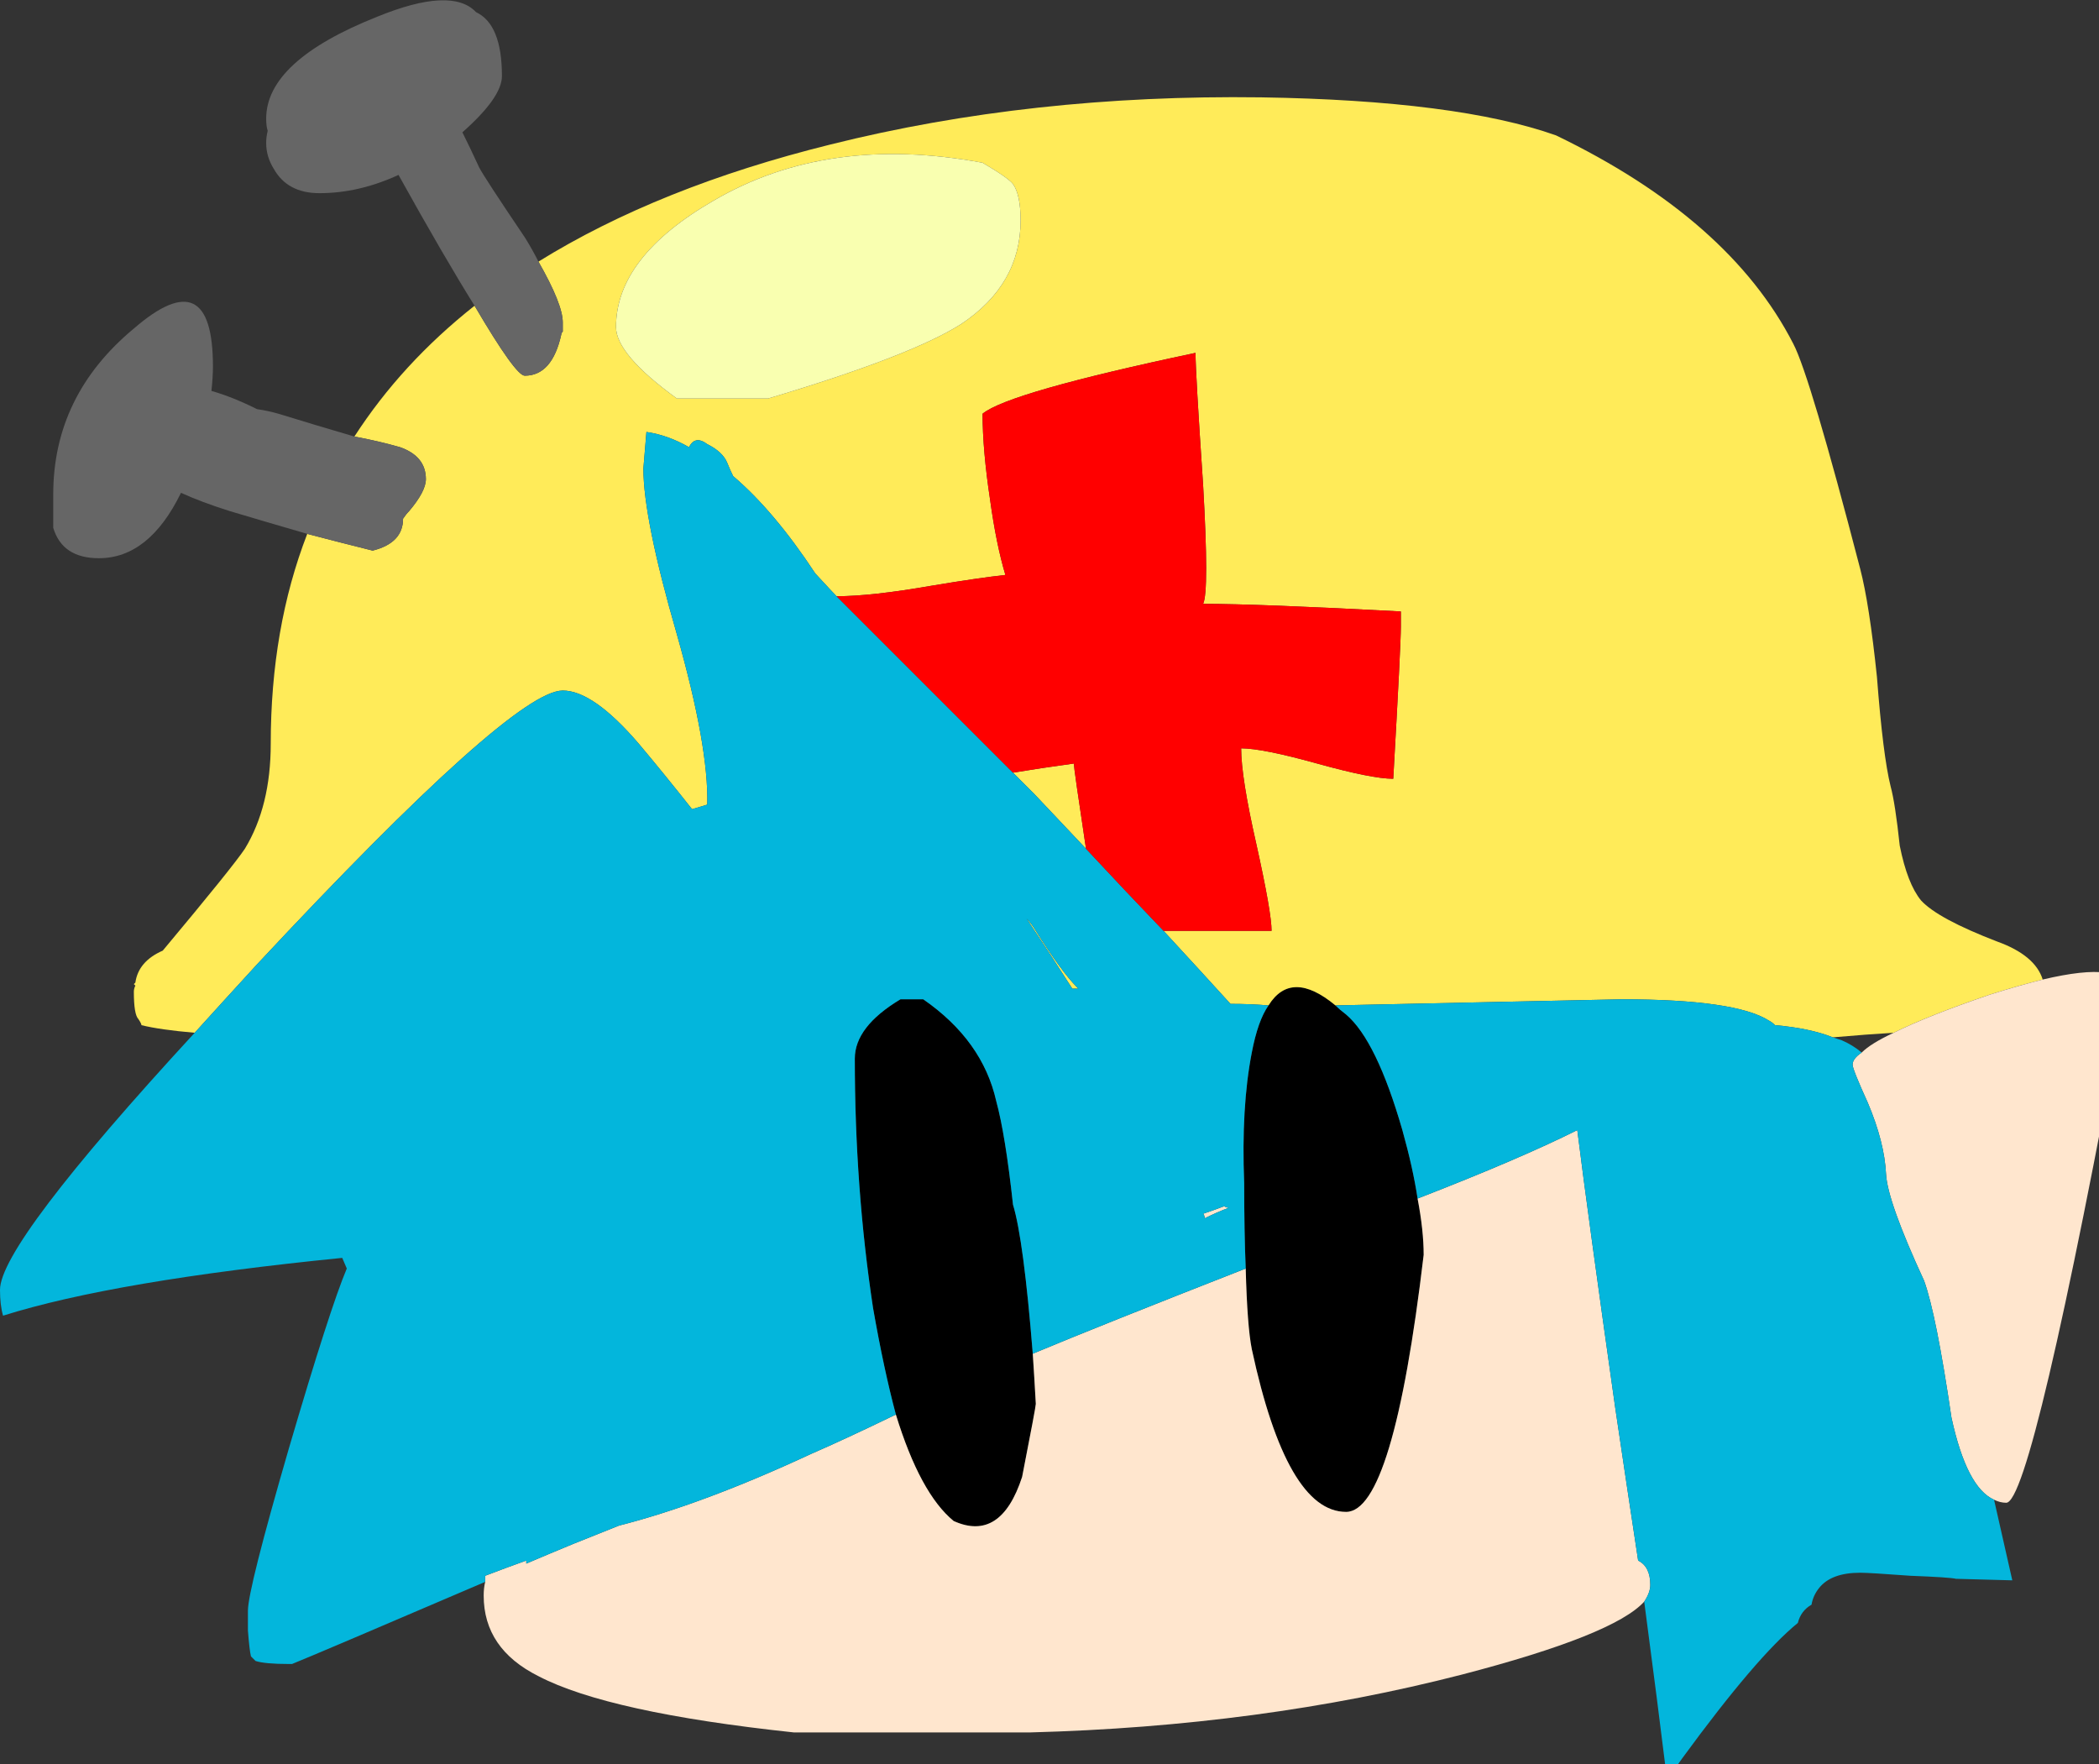 
<svg xmlns="http://www.w3.org/2000/svg" version="1.1" xmlns:xlink="http://www.w3.org/1999/xlink" preserveAspectRatio="none" x="0px" y="0px" width="69px" height="58px" viewBox="0 0 69 58">
<rect x="0" y="0" width="69" height="58" fill="#333333" stroke="none"/>
<defs>
<g id="Layer0_0_FILL">
<path fill="#000000" stroke="none" d="
M 30.35 32.85
L 29.6 32.85
Q 28.1 33.75 28.1 34.8 28.1 39.05 28.7 43 29.05 45 29.45 46.5 30.25 49.1 31.35 50 32.9 50.7 33.6 48.55 34.05 46.25 34.05 46.15 34 45.25 33.95 44.5 33.65 40.75 33.3 39.6 33.05 37.3 32.75 36.2 32.3 34.2 30.35 32.85
M 44.25 33.35
Q 44.05 33.2 43.9 33.05 42.45 31.85 41.7 33.05 41.35 33.55 41.15 34.6 40.8 36.4 40.9 38.9 40.9 40.5 40.95 41.7 41 43.6 41.15 44.35 42.3 49.7 44.25 49.7 45.8 49.7 46.8 41.25 46.8 40.45 46.6 39.4 46.45 38.4 46.1 37.15 45.25 34.2 44.25 33.35 Z"/>

<path fill="#FFEB59" stroke="none" d="
M 33.3 25.4
L 34 26.1
Q 34.85 27 35.7 27.9 35.3 25.25 35.3 25.1 34.2 25.25 33.3 25.4
M 34.05 30.6
Q 33.9 30.35 33.75 30.2 34.55 31.4 35.25 32.5 35.35 32.5 35.45 32.5
L 35.4 32.45
Q 34.9 31.95 34.05 30.6
M 61.7 22.25
Q 61.45 19.85 61.15 18.7 59.5 12.35 58.95 11.3 56.85 7.2 51.15 4.45 47.9 3.3 41.45 3.2 33.9 3.1 27.3 4.75 21.65 6.15 17.7 8.6 18.5 10 18.5 10.6 18.5 10.65 18.5 10.75 18.5 10.8 18.5 10.9 18.45 10.95 18.45 11 18.15 12.35 17.25 12.35 16.95 12.35 15.6 10.05 13.2 11.95 11.65 14.35 12.45 14.5 13.15 14.7 14 15 14 15.75 14 16.15 13.45 16.8 13.35 16.9 13.25 17.05 13.25 17.85 12.25 18.1 11.05 17.8 10.1 17.55 8.9 20.65 8.9 24.45 8.9 26.5 8.05 27.9 7.65 28.5 5.35 31.25 4.55 31.6 4.45 32.3
L 4.4 32.35 4.45 32.4
Q 4.4 32.5 4.4 32.6 4.4 33.35 4.55 33.5 4.65 33.65 4.65 33.7 5.25 33.85 6.4 33.95 7.35 32.9 8.45 31.7 16.85 22.7 18.5 22.7 19.5 22.7 21 24.45 21.8 25.4 22.75 26.6
L 23.25 26.45
Q 23.3 24.55 22.25 20.85 21.15 17.05 21.15 15.4
L 21.25 14.2
Q 21.95 14.3 22.65 14.7 22.85 14.3 23.25 14.6 23.75 14.85 23.9 15.2 24 15.45 24.1 15.65 25.45 16.8 26.8 18.85 27.4 19.5 27.5 19.6 28.65 19.6 30.65 19.25 32.15 19 33.05 18.9 32.75 17.9 32.55 16.45 32.3 14.8 32.3 13.6 33.15 12.9 39.3 11.6 39.3 12.25 39.55 15.95 39.75 19.45 39.55 19.85 41.35 19.85 46.05 20.1
L 46.05 20.6
Q 46.05 21.2 45.8 25.6 45.1 25.6 43.3 25.1 41.5 24.6 40.8 24.6 40.8 25.55 41.3 27.75 41.8 30 41.8 30.6
L 38.25 30.6
Q 39.45 31.9 40.45 33 41.1 33 41.7 33.05 42.45 31.85 43.9 33.05 46.25 33 53.3 32.85 57.05 32.85 58.15 33.55 58.25 33.6 58.35 33.7 59.5 33.8 60.25 34.1 61.4 34 62.25 33.95 63.35 33.4 65.4 32.7 66.35 32.4 67.15 32.2 66.9 31.4 65.65 30.95 63.7 30.2 63.15 29.6 62.7 29.05 62.45 27.8 62.3 26.4 62.15 25.85 61.9 24.85 61.7 22.25
M 32.3 5.35
Q 33.15 5.85 33.3 6.05 33.55 6.4 33.55 7.25 33.55 9.35 31.6 10.65 29.95 11.7 25.25 13.1
L 22.25 13.1
Q 20.25 11.65 20.25 10.75 20.25 8.45 23.45 6.6 27.2 4.4 32.3 5.35 Z"/>

<path fill="#666666" stroke="none" d="
M 7 12.05
Q 7 8.55 4.4 10.8 1.75 13 1.75 16.25 1.75 16.3 1.75 17.35 2.05 18.35 3.25 18.35 4.9 18.35 5.95 16.2 6.6 16.5 7.55 16.8 8.55 17.1 10.1 17.55 11.05 17.8 12.25 18.1 13.25 17.85 13.25 17.05 13.35 16.9 13.45 16.8 14 16.15 14 15.75 14 15 13.15 14.7 12.45 14.5 11.65 14.35 10.45 14 9.15 13.6 8.8 13.5 8.45 13.45 7.65 13.05 6.95 12.85 7 12.4 7 12.05
M 16.5 2.5
Q 16.5 0.8 15.65 0.4 14.85 -0.45 12.4 0.55 8.75 2 8.75 3.9 8.75 4.15 8.8 4.3 8.75 4.5 8.75 4.7 8.75 5.15 9 5.55 9.45 6.35 10.5 6.35 11.8 6.35 13.1 5.75 14.6 8.45 15.6 10.05 16.95 12.35 17.25 12.35 18.15 12.35 18.45 11 18.45 10.95 18.5 10.9 18.5 10.8 18.5 10.75 18.5 10.65 18.5 10.6 18.5 10 17.7 8.6 17.5 8.2 17.25 7.8 15.9 5.8 15.75 5.5 15.45 4.85 15.2 4.35 16.5 3.2 16.5 2.5 Z"/>

<path fill="#FFE6CE" stroke="none" d="
M 62.25 33.95
Q 61.5 34.3 61.2 34.6 60.9 34.8 60.9 35 60.9 35.15 61.4 36.25 61.95 37.55 62 38.6 62.05 39.5 63.25 42.1 63.65 43.2 64.15 46.6 64.65 48.9 65.55 49.3 65.75 49.4 65.95 49.4 66.8 49.4 69.9 32.6 69.9 31.55 67.15 32.2 66.35 32.4 65.4 32.7 63.35 33.4 62.25 33.95
M 41.15 44.35
Q 41 43.6 40.95 41.7 36.1 43.6 33.95 44.5 34 45.25 34.05 46.15 34.05 46.25 33.6 48.55 32.9 50.7 31.35 50 30.25 49.1 29.45 46.5 27.8 47.3 26.65 47.8 23.1 49.45 20.35 50.15 19.6 50.45 18.85 50.75 18 51.1 17.3 51.4
L 17.3 51.3
Q 16.6 51.55 15.95 51.8 15.95 51.85 15.95 52 15.9 52.2 15.9 52.45 15.9 54.2 17.7 55.1 20 56.3 26.1 56.95
L 33.85 56.95
Q 41.45 56.75 48.05 55.05 53.05 53.75 54.05 52.65 54.25 52.35 54.25 52.1 54.25 51.5 53.85 51.3 53.5 49 53.1 46.3 52.2 39.95 51.85 37.15 49.95 38.1 46.6 39.4 46.8 40.45 46.8 41.25 45.8 49.7 44.25 49.7 42.3 49.7 41.15 44.35
M 39.55 39.9
Q 39.6 39.95 39.6 40.05 40 39.85 40.4 39.7 40.3 39.7 40.25 39.65 39.85 39.8 39.55 39.9 Z"/>

<path fill="#03B6DC" stroke="none" d="
M 41.15 34.6
Q 41.35 33.55 41.7 33.05 41.1 33 40.45 33 39.45 31.9 38.25 30.6 37.05 29.35 35.7 27.9 34.85 27 34 26.1
L 33.3 25.4 27.5 19.6
Q 27.4 19.5 26.8 18.85 25.45 16.8 24.1 15.65 24 15.45 23.9 15.2 23.75 14.85 23.25 14.6 22.85 14.3 22.65 14.7 21.95 14.3 21.25 14.2
L 21.15 15.4
Q 21.15 17.05 22.25 20.85 23.3 24.55 23.25 26.45
L 22.75 26.6
Q 21.8 25.4 21 24.45 19.5 22.7 18.5 22.7 16.85 22.7 8.45 31.7 7.35 32.9 6.4 33.95 0 40.9 0 42.4 0 42.9 0.1 43.25 3.75 42.1 11.25 41.35
L 11.4 41.7
Q 10.85 43 9.5 47.6 8.15 52.25 8.15 52.95 8.15 53.25 8.15 53.45 8.15 53.5 8.15 53.6 8.2 54.25 8.25 54.45
L 8.4 54.6
Q 8.7 54.7 9.5 54.7
L 9.6 54.7
Q 10.35 54.4 15.95 52 15.95 51.85 15.95 51.8 16.6 51.55 17.3 51.3
L 17.3 51.4
Q 18 51.1 18.85 50.75 19.6 50.45 20.35 50.15 23.1 49.45 26.65 47.8 27.8 47.3 29.45 46.5 29.05 45 28.7 43 28.1 39.05 28.1 34.8 28.1 33.75 29.6 32.85
L 30.35 32.85
Q 32.3 34.2 32.75 36.2 33.05 37.3 33.3 39.6 33.65 40.75 33.95 44.5 36.1 43.6 40.95 41.7 40.9 40.5 40.9 38.9 40.8 36.4 41.15 34.6
M 33.75 30.2
Q 33.9 30.35 34.05 30.6 34.9 31.95 35.4 32.45
L 35.45 32.5
Q 35.35 32.5 35.25 32.5 34.55 31.4 33.75 30.2
M 39.6 40.05
Q 39.6 39.95 39.55 39.9 39.85 39.8 40.25 39.65 40.3 39.7 40.4 39.7 40 39.85 39.6 40.05
M 58.15 33.55
Q 57.05 32.85 53.3 32.85 46.25 33 43.9 33.05 44.05 33.2 44.25 33.35 45.25 34.2 46.1 37.15 46.45 38.4 46.6 39.4 49.95 38.1 51.85 37.15 52.2 39.95 53.1 46.3 53.5 49 53.85 51.3 54.25 51.5 54.25 52.1 54.25 52.35 54.05 52.65 54.5 56.05 54.8 58.5 55.05 58.15 55.3 57.8 57.75 54.45 59.1 53.35 59.2 52.95 59.55 52.75 59.6 52.45 59.8 52.2 60.2 51.7 61.15 51.7 61.45 51.7 62.8 51.8 64.1 51.85 64.3 51.9
L 66.15 51.95
Q 65.9 50.85 65.55 49.3 64.65 48.9 64.15 46.6 63.65 43.2 63.25 42.1 62.05 39.5 62 38.6 61.95 37.55 61.4 36.25 60.9 35.15 60.9 35 60.9 34.8 61.2 34.6 60.9 34.35 60.55 34.2 60.4 34.15 60.25 34.1 59.5 33.8 58.35 33.7 58.25 33.6 58.15 33.55 Z"/>

<path fill="#FF0000" stroke="none" d="
M 46.05 20.6
L 46.05 20.1
Q 41.35 19.85 39.55 19.85 39.75 19.45 39.55 15.95 39.3 12.25 39.3 11.6 33.15 12.9 32.3 13.6 32.3 14.8 32.55 16.45 32.75 17.9 33.05 18.9 32.15 19 30.65 19.25 28.65 19.6 27.5 19.6
L 33.3 25.4
Q 34.2 25.25 35.3 25.1 35.3 25.25 35.7 27.9 37.05 29.35 38.25 30.6
L 41.8 30.6
Q 41.8 30 41.3 27.75 40.8 25.55 40.8 24.6 41.5 24.6 43.3 25.1 45.1 25.6 45.8 25.6 46.05 21.2 46.05 20.6 Z"/>

<path fill="#F9FFB0" stroke="none" d="
M 33.3 6.05
Q 33.15 5.85 32.3 5.35 27.2 4.4 23.45 6.6 20.25 8.45 20.25 10.75 20.25 11.65 22.25 13.1
L 25.25 13.1
Q 29.95 11.7 31.6 10.65 33.55 9.35 33.55 7.25 33.55 6.4 33.3 6.05 Z"/>
</g>
</defs>

<g transform="matrix( 1, 0, 0, 1, 0,0) ">
<use xlink:href="#Layer0_0_FILL"/>
</g>
</svg>
